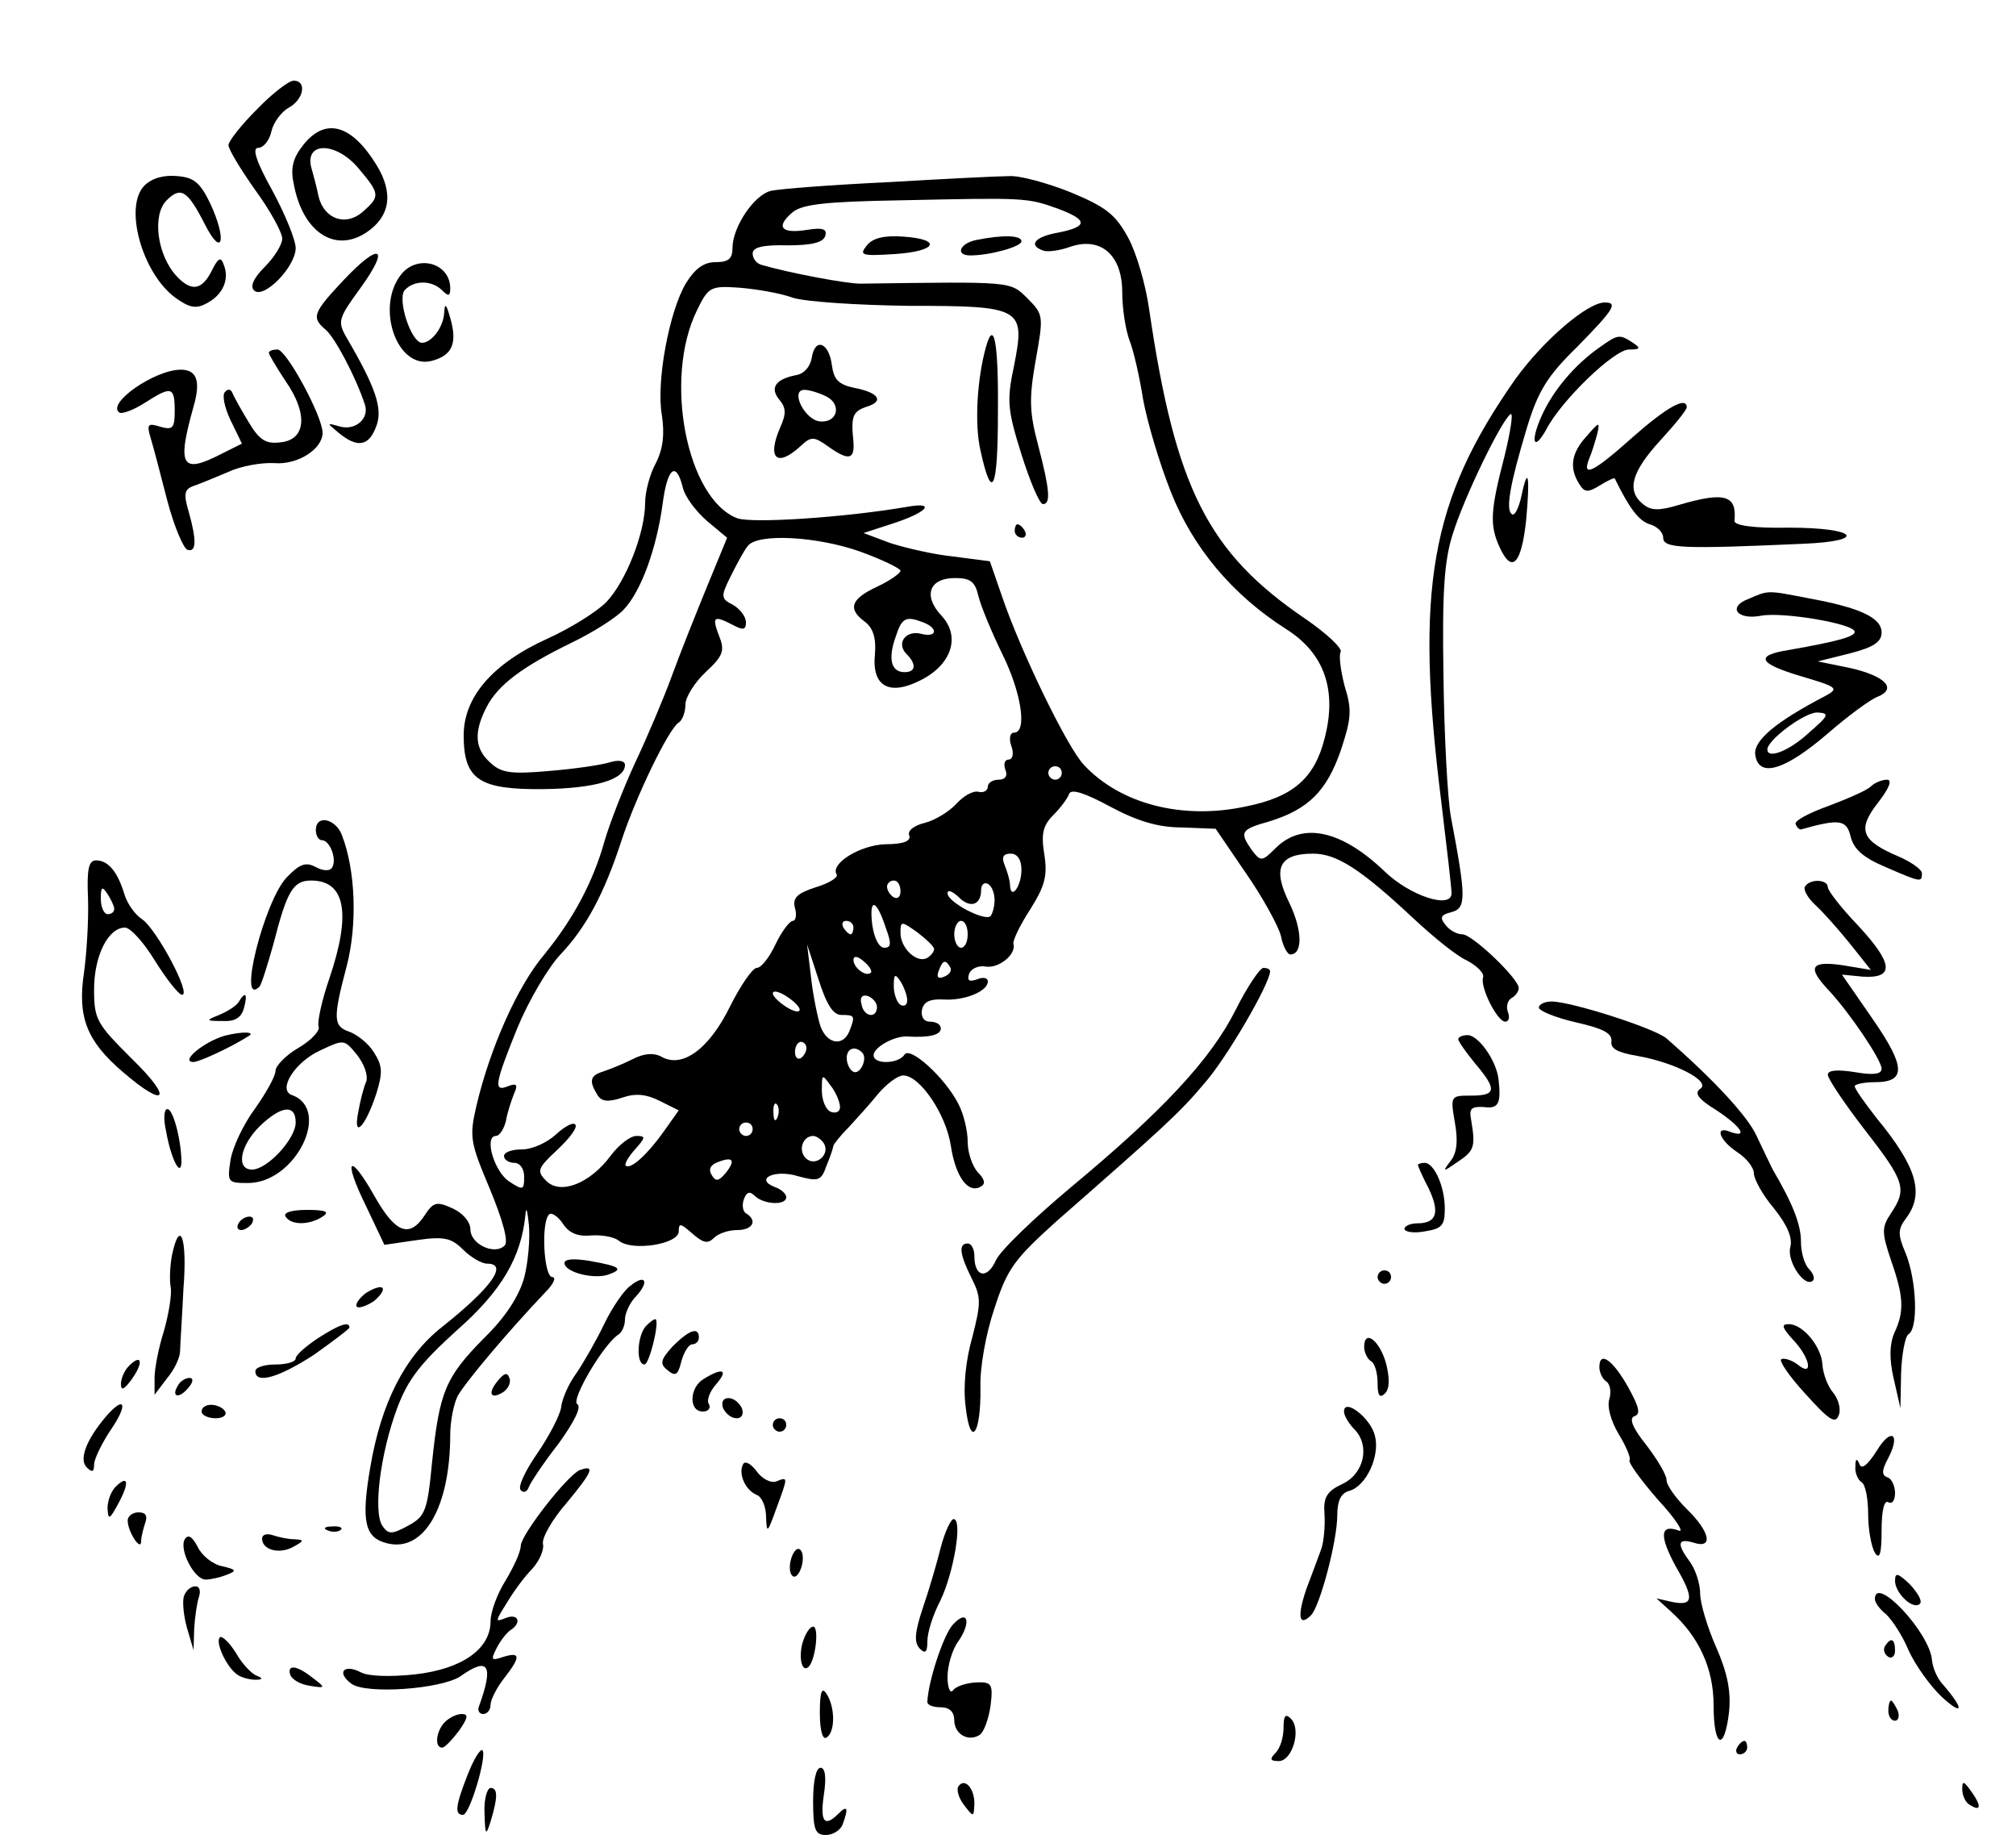 <?xml version="1.0" standalone="no"?>
<!DOCTYPE svg PUBLIC "-//W3C//DTD SVG 20010904//EN"
 "http://www.w3.org/TR/2001/REC-SVG-20010904/DTD/svg10.dtd">
<svg version="1.0" xmlns="http://www.w3.org/2000/svg"
 width="300pt" height="273pt" viewBox="0 0 300 273"
 preserveAspectRatio="xMidYMid meet">
<g transform="translate(0,273) scale(0.1,-0.1)"
fill="#000000" stroke="none">
<path d="M382 2567 c-23 -23 -42 -47 -42 -53 0 -6 18 -36 40 -67 22 -30 40
-63 40 -72 0 -9 -12 -28 -26 -42 -17 -17 -22 -29 -16 -35 14 -14 62 35 62 63
0 12 -16 51 -35 86 -24 43 -30 63 -21 63 8 0 17 11 20 25 3 13 15 29 26 35 22
12 27 40 7 40 -7 0 -32 -19 -55 -43z"/>
<path d="M451 2514 c-15 -19 -19 -34 -14 -57 13 -72 61 -104 108 -73 36 24 41
59 15 101 -37 60 -76 71 -109 29z m83 -35 c31 -37 32 -41 7 -63 -26 -24 -59
-12 -67 22 -3 15 -8 33 -10 40 -13 42 36 42 70 1z"/>
<path d="M215 2454 c-31 -31 -4 -130 46 -167 21 -15 31 -17 47 -8 23 12 34 35
25 57 -4 12 -8 11 -17 -7 -15 -31 -31 -34 -54 -9 -28 31 -36 90 -14 112 21 21
31 15 57 -36 26 -51 33 -23 8 31 -15 31 -24 39 -49 41 -20 2 -38 -3 -49 -14z"/>
<path d="M1322 2459 c-84 -4 -163 -10 -175 -13 -25 -6 -57 -54 -57 -85 0 -16
-6 -21 -25 -21 -18 0 -31 -10 -44 -31 -25 -41 -45 -148 -36 -197 4 -28 2 -49
-9 -71 -9 -16 -16 -43 -16 -59 0 -45 -29 -118 -58 -148 -15 -15 -54 -39 -87
-54 -82 -37 -125 -87 -125 -144 0 -66 23 -81 119 -80 76 1 121 14 121 36 0 6
-9 8 -22 4 -13 -4 -53 -10 -91 -13 -56 -5 -71 -3 -87 12 -24 21 -25 46 -6 83
17 33 53 60 127 96 31 15 66 37 77 49 26 27 49 91 58 157 7 54 20 65 30 25 3
-14 20 -36 36 -50 l30 -25 -30 -73 c-16 -39 -40 -99 -52 -132 -12 -33 -37 -92
-55 -130 -18 -39 -38 -91 -45 -115 -17 -61 -46 -116 -90 -170 -40 -47 -81
-140 -101 -225 -11 -47 -9 -55 20 -124 19 -46 28 -78 22 -84 -15 -15 -51 2
-51 24 0 11 -11 24 -26 31 -24 11 -29 10 -42 -10 -23 -35 -44 -26 -75 29 -38
67 -47 55 -12 -16 l27 -57 48 7 c41 6 52 3 69 -14 12 -12 28 -21 36 -21 32 0
6 -36 -67 -94 -56 -44 -91 -114 -107 -209 -14 -81 -8 -105 25 -113 55 -14 94
54 94 162 0 19 5 45 11 57 11 20 74 95 131 155 12 12 16 22 10 22 -13 0 -17
82 -5 93 3 4 13 -2 21 -14 9 -14 23 -19 42 -17 15 1 34 -2 41 -8 20 -16 89 -5
89 14 0 13 3 12 20 -3 16 -14 23 -16 32 -7 7 7 22 12 35 12 23 0 31 14 13 25
-5 3 -6 13 -3 21 4 11 9 12 16 5 13 -13 47 -15 47 -2 0 5 -8 12 -17 15 -31 12
0 27 35 16 30 -8 34 -7 42 16 6 14 10 27 10 29 0 2 10 15 23 28 12 13 32 35
44 50 13 15 29 27 37 27 25 0 64 -58 71 -105 7 -46 26 -72 45 -60 7 4 5 11 -5
21 -8 9 -15 29 -15 45 0 17 -6 42 -14 57 -20 39 -72 86 -80 73 -9 -14 -46 -15
-46 -1 0 12 31 29 50 28 32 -2 50 2 50 12 0 6 -7 10 -16 10 -9 0 -14 7 -12 18
3 12 12 16 32 15 31 -2 66 12 66 27 0 5 -7 7 -16 3 -12 -4 -15 -2 -12 8 3 8
14 13 25 11 20 -3 46 19 41 34 -1 5 10 28 25 51 22 35 26 50 21 82 -5 31 -2
43 14 59 11 11 21 25 23 31 3 8 24 1 61 -19 39 -21 71 -31 106 -31 l51 -2 45
-66 c25 -36 48 -78 52 -93 3 -16 10 -28 14 -28 19 0 18 36 -1 76 -26 52 -16
74 35 74 35 0 71 -23 150 -97 28 -26 63 -55 79 -62 15 -8 26 -19 24 -25 -5
-14 21 -66 33 -66 5 0 7 6 4 14 -3 8 -1 17 5 21 6 3 11 10 11 15 0 14 -69 80
-84 80 -8 0 -19 6 -25 14 -9 11 -7 15 9 19 22 6 22 21 -1 142 -5 28 -10 122
-11 210 -2 124 1 171 14 211 17 55 73 170 86 178 4 2 0 -25 -9 -62 -21 -81
-23 -103 -7 -137 18 -39 32 -24 39 41 6 65 3 84 -7 36 -4 -18 -10 -30 -14 -27
-10 6 -3 45 22 128 17 56 31 78 75 121 55 56 61 66 41 66 -26 0 -92 -57 -133
-114 -127 -181 -150 -312 -110 -631 8 -66 15 -126 15 -134 0 -24 -62 -4 -100
33 -64 61 -122 74 -162 34 -20 -20 -22 -20 -35 -3 -19 27 -17 31 26 43 58 18
85 45 106 105 16 48 17 61 6 96 -6 23 -9 46 -6 51 3 5 -20 27 -52 49 -146 99
-194 195 -233 461 -5 36 -19 84 -31 106 -19 35 -33 46 -86 68 -35 14 -76 25
-91 24 -15 0 -96 -4 -180 -9z m251 -39 c46 -17 47 -27 2 -36 -35 -6 -46 -19
-22 -27 6 -2 24 0 40 6 45 15 77 -12 77 -68 0 -24 5 -56 11 -72 6 -15 15 -55
20 -87 6 -33 24 -94 41 -137 33 -84 92 -154 172 -205 57 -36 76 -91 57 -163
-15 -59 -47 -87 -118 -101 -94 -20 -186 4 -240 62 -25 26 -95 171 -122 251
l-18 52 -54 7 c-30 3 -72 13 -94 20 l-40 15 40 13 c54 17 70 34 25 26 -93 -16
-231 -25 -253 -17 -75 29 -110 207 -60 309 17 35 20 37 63 34 25 -2 61 -8 80
-15 19 -6 96 -11 172 -12 169 0 174 -3 157 -89 -11 -52 -10 -65 11 -132 13
-41 27 -74 32 -74 12 0 10 22 -7 87 -13 49 -14 69 -4 126 12 67 12 69 -12 93
-26 26 -22 25 -249 22 -21 0 -106 16 -147 28 -7 2 -13 9 -13 17 0 9 15 13 52
12 35 0 53 4 56 14 3 10 -3 13 -27 9 -38 -6 -47 4 -23 25 14 13 47 17 162 19
185 4 188 4 233 -12z m-292 -511 c33 -12 59 -25 59 -28 0 -4 -16 -15 -35 -24
-39 -18 -44 -33 -18 -52 12 -9 17 -24 15 -48 -5 -48 21 -63 68 -39 46 23 60
65 31 96 -28 30 -18 56 20 56 23 0 30 -5 35 -27 4 -16 20 -54 35 -85 29 -58
38 -118 18 -118 -6 0 -8 -9 -4 -20 4 -11 2 -20 -4 -20 -6 0 -8 -7 -5 -15 4 -9
0 -15 -10 -15 -9 0 -16 -5 -16 -10 0 -6 -6 -10 -14 -8 -8 2 -22 -6 -33 -18
-10 -11 -31 -24 -46 -28 -17 -4 -27 -12 -24 -19 3 -8 -8 -13 -35 -13 -38 -1
-83 -29 -73 -45 3 -4 -11 -13 -31 -19 -28 -9 -35 -16 -31 -31 3 -10 1 -19 -3
-19 -5 0 -17 -16 -26 -35 -9 -19 -21 -35 -28 -35 -6 0 -24 -26 -40 -58 -31
-63 -71 -92 -102 -74 -11 6 -26 5 -43 -4 -14 -7 -34 -15 -43 -18 -20 -6 -22
-14 -9 -35 6 -10 16 -11 37 -4 20 7 36 5 56 -5 l28 -14 -22 -31 c-24 -34 -50
-58 -57 -51 -2 2 4 13 14 24 16 18 16 20 2 20 -9 0 -26 -13 -38 -29 -31 -42
-75 -59 -96 -38 -15 15 -13 19 17 47 18 17 30 33 26 37 -3 4 -16 -3 -29 -15
-13 -12 -35 -22 -50 -22 -15 0 -27 -4 -27 -10 0 -5 7 -10 15 -10 9 0 15 -9 15
-21 0 -20 -2 -20 -22 -7 -23 15 -38 68 -20 68 5 0 12 10 15 23 2 12 8 30 12
40 6 13 4 16 -9 11 -22 -9 -20 3 14 87 17 41 46 90 64 109 38 40 65 90 91 170
21 64 70 166 85 175 5 3 10 15 10 27 0 11 14 33 30 48 26 24 29 32 20 54 -11
29 -8 31 21 16 15 -8 19 -7 19 4 0 9 -9 20 -19 26 -18 9 -19 12 -4 42 9 18 20
39 26 46 15 19 104 14 168 -9z m93 -105 c23 -9 20 -23 -3 -17 -23 6 -38 -14
-22 -30 15 -15 14 -27 -3 -27 -20 0 -25 20 -13 53 9 28 15 31 41 21z m206
-224 c0 -5 -4 -10 -10 -10 -5 0 -10 5 -10 10 0 6 5 10 10 10 6 0 10 -4 10 -10z
m-60 -144 c0 -25 -16 -46 -17 -23 0 7 -4 20 -8 30 -5 12 -2 17 9 17 10 0 16
-9 16 -24z m-180 -32 c0 -8 -4 -12 -10 -9 -5 3 -10 10 -10 16 0 5 5 9 10 9 6
0 10 -7 10 -16z m140 -13 c0 -10 -3 -20 -6 -24 -9 -8 -64 21 -64 34 0 6 7 3
16 -5 17 -18 34 -13 34 10 0 8 5 12 10 9 6 -3 10 -14 10 -24z m-162 -41 c9
-24 8 -30 -2 -30 -8 0 -15 14 -18 34 -5 41 6 39 20 -4z m-48 0 c0 -5 -2 -10
-4 -10 -3 0 -8 5 -11 10 -3 6 -1 10 4 10 6 0 11 -4 11 -10z m120 -32 c0 -4 -5
-10 -10 -13 -15 -9 -40 14 -40 37 0 18 1 18 25 1 13 -10 25 -21 25 -25z m50
22 c0 -11 -4 -20 -10 -20 -5 0 -10 9 -10 20 0 11 5 20 10 20 6 0 10 -9 10 -20z
m-188 -120 c20 0 21 -1 12 -24 -9 -23 -33 -20 -43 7 -4 12 -11 45 -14 72 l-6
50 17 -52 c12 -38 22 -53 34 -53z m44 63 c-7 -7 -26 7 -26 19 0 6 6 6 15 -2 9
-7 13 -15 11 -17z m118 8 c3 -5 -1 -11 -9 -14 -9 -4 -12 -1 -8 9 6 16 10 17
17 5z m-64 -49 c0 -7 -4 -10 -10 -7 -5 3 -10 16 -10 28 0 18 2 19 10 7 5 -8
10 -21 10 -28z m-160 -14 c0 -5 -9 -3 -20 4 -11 7 -20 16 -20 20 0 5 9 3 20
-4 11 -7 20 -16 20 -20z m115 4 c0 -18 -20 -15 -23 4 -3 10 1 15 10 12 7 -3
13 -10 13 -16z m-105 -61 c0 -6 -4 -12 -8 -15 -5 -3 -9 1 -9 9 0 8 4 15 9 15
4 0 8 -4 8 -9z m83 -7 c9 -9 -4 -35 -14 -28 -5 3 -9 12 -9 20 0 14 12 19 23 8z
m-33 -81 c0 -7 -6 -10 -14 -7 -7 3 -13 17 -13 31 0 25 0 26 13 8 8 -10 14 -25
14 -32z m-93 -15 c-3 -8 -6 -5 -6 6 -1 11 2 17 5 13 3 -3 4 -12 1 -19z m-37
-18 c0 -5 -4 -10 -10 -10 -5 0 -10 5 -10 10 0 6 5 10 10 10 6 0 10 -4 10 -10z
m106 -21 c10 -17 -13 -36 -27 -22 -12 12 -4 33 11 33 5 0 12 -5 16 -11z m-146
-44 c-11 -13 -15 -13 -21 -3 -5 8 -2 15 9 19 23 9 27 3 12 -16z m-300 -156
c-8 -28 -28 -59 -60 -90 -57 -58 -66 -79 -77 -184 -7 -73 -10 -81 -36 -95 -24
-13 -29 -13 -38 0 -14 21 -3 108 22 175 16 43 35 67 89 116 67 59 96 109 102
173 1 12 3 4 5 -16 2 -20 -1 -56 -7 -79z"/>
<path d="M1290 2365 c-12 -15 -8 -16 41 -13 63 4 72 22 13 26 -28 2 -45 -2
-54 -13z"/>
<path d="M1453 2373 c-25 -5 -32 -23 -9 -23 29 0 76 13 76 21 0 9 -27 10 -67
2z"/>
<path d="M1467 2213 c-13 -47 -17 -114 -8 -153 17 -78 26 -60 26 56 1 105 -6
141 -18 97z"/>
<path d="M1208 2198 c-2 -13 -11 -24 -23 -26 -31 -6 -40 -19 -25 -37 10 -12
10 -21 1 -41 -20 -46 -5 -60 30 -28 16 15 20 15 41 0 31 -22 40 -20 38 7 -4
38 -1 45 20 52 26 8 18 21 -19 28 -23 5 -30 12 -33 33 -4 34 -25 43 -30 12z
m22 -58 c23 -12 16 -39 -9 -37 -23 1 -46 47 -24 47 8 0 23 -5 33 -10z"/>
<path d="M1510 1940 c0 -5 5 -10 11 -10 5 0 7 5 4 10 -3 6 -8 10 -11 10 -2 0
-4 -4 -4 -10z"/>
<path d="M512 2314 c-46 -49 -49 -56 -28 -74 14 -11 46 -72 59 -112 7 -21 -15
-40 -39 -32 -18 5 -18 5 0 -10 28 -23 45 -20 56 10 10 26 -1 58 -45 133 -13
23 -11 28 21 72 45 62 30 70 -24 13z"/>
<path d="M598 2323 c-40 -48 -8 -143 44 -130 31 8 39 26 28 64 -6 21 -8 23 -9
8 -1 -22 -19 -45 -33 -45 -16 0 -37 64 -26 78 13 15 40 16 56 0 9 -9 12 -9 12
3 0 37 -47 51 -72 22z"/>
<path d="M2380 2213 c-37 -26 -69 -64 -86 -102 -17 -38 -12 -54 7 -20 22 43
101 119 123 119 17 0 18 2 6 10 -20 13 -22 13 -50 -7z"/>
<path d="M400 2205 c0 -2 11 -21 25 -42 34 -49 30 -87 -7 -91 -22 -3 -32 3
-48 30 -11 18 -22 38 -24 43 -2 6 -7 7 -11 2 -5 -4 -1 -23 8 -42 l17 -35 -30
-15 c-60 -31 -67 -19 -42 70 11 38 5 55 -19 55 -39 0 -112 -51 -91 -64 4 -2
21 4 38 15 39 25 44 24 44 -12 0 -26 -3 -29 -21 -24 -19 6 -21 4 -15 -16 4
-13 15 -55 25 -94 10 -38 24 -71 30 -73 13 -4 14 13 2 56 -8 27 -7 34 7 39 9
3 33 13 52 21 19 9 50 14 68 13 35 -3 72 21 72 45 0 25 -54 124 -67 124 -7 0
-13 -2 -13 -5z"/>
<path d="M2430 2080 c-58 -52 -77 -62 -65 -32 4 9 9 26 12 37 4 18 3 18 -16
-4 -23 -25 -26 -47 -11 -71 8 -13 13 -13 31 -2 11 7 22 12 22 10 22 -45 36
-63 52 -68 11 -3 20 -12 20 -20 0 -16 29 -17 208 -9 98 4 80 24 -21 24 -51 -1
-81 3 -81 10 4 38 -14 44 -82 24 -30 -9 -42 -9 -54 1 -25 20 -17 48 25 94 22
24 40 46 40 50 0 17 -30 0 -80 -44z"/>
<path d="M2602 1839 c-32 -12 -17 -32 19 -25 32 6 139 -12 139 -24 0 -7 -24
-14 -98 -27 -51 -8 -46 -20 18 -39 54 -16 57 -18 37 -29 -75 -39 -108 -67
-105 -88 5 -35 44 -23 107 31 31 27 64 51 74 55 31 12 13 31 -39 43 l-49 10
48 12 c35 9 47 17 47 31 0 22 -32 37 -109 51 -62 12 -59 12 -89 -1z m90 -199
c-29 -27 -62 -40 -62 -25 0 14 55 55 74 55 19 -1 18 -4 -12 -30z"/>
<path d="M2784 1560 c-6 -6 -34 -18 -63 -29 -28 -10 -51 -22 -49 -27 2 -5 5
-8 8 -8 57 16 68 15 74 -11 5 -19 19 -31 52 -45 53 -23 54 -23 54 -9 0 5 -15
16 -33 24 -57 24 -64 40 -33 80 18 23 22 35 14 35 -8 0 -19 -5 -24 -10z"/>
<path d="M470 1495 c0 -8 4 -15 9 -15 12 0 23 -29 15 -41 -3 -5 -13 -5 -24 1
-15 8 -24 5 -44 -16 -33 -36 -73 -194 -40 -162 3 3 12 32 21 64 20 78 29 94
56 94 51 0 60 -49 27 -146 -11 -32 -18 -64 -16 -71 3 -6 -11 -21 -30 -32 -19
-11 -34 -27 -34 -34 0 -8 -14 -33 -31 -57 -17 -23 -33 -57 -36 -76 -5 -33 -4
-34 26 -34 71 0 125 110 65 131 -21 8 5 49 42 66 36 17 36 17 55 -6 11 -14 17
-31 14 -40 -4 -9 -9 -29 -12 -46 -8 -41 11 -21 27 28 10 32 9 42 -4 62 -8 13
-25 26 -36 30 -24 8 -25 19 -4 98 16 62 13 142 -7 194 -9 25 -39 32 -39 8z
m-30 -435 c0 -24 -42 -70 -65 -70 -24 0 -18 35 11 64 32 31 54 34 54 6z"/>
<path d="M131 1393 c1 -32 -2 -81 -6 -110 -10 -66 4 -102 58 -148 65 -56 75
-40 13 20 -52 52 -56 58 -56 103 0 50 21 92 46 92 8 0 28 -22 45 -50 17 -27
35 -50 40 -50 14 0 -37 96 -59 112 -11 7 -23 24 -27 38 -10 33 -24 50 -42 50
-11 0 -14 -13 -12 -57z m39 -15 c0 -5 -4 -8 -10 -8 -5 0 -10 10 -10 23 0 18 2
19 10 7 5 -8 10 -18 10 -22z"/>
<path d="M2686 1411 c-3 -4 4 -17 15 -27 12 -11 35 -37 52 -58 l31 -39 -42 7
c-48 7 -53 -3 -21 -37 31 -33 79 -104 79 -117 0 -8 -12 -10 -40 -5 -26 4 -40
3 -40 -4 0 -6 25 -43 55 -82 60 -77 63 -88 39 -124 -14 -21 -14 -28 0 -70 19
-54 20 -76 5 -108 -7 -16 -8 -38 -1 -68 l10 -44 1 52 c1 28 6 55 11 58 15 9
12 80 -4 120 -12 28 -12 36 0 52 28 37 17 76 -43 149 -18 23 -33 44 -33 48 0
3 14 6 30 6 47 0 46 23 -4 95 l-45 65 31 -3 c48 -3 45 20 -7 76 -25 26 -45 52
-45 57 0 12 -27 13 -34 1z"/>
<path d="M1839 1228 c-37 -74 -109 -151 -245 -264 -55 -46 -106 -95 -112 -109
-13 -29 -32 -25 -32 6 0 10 -4 19 -10 19 -14 0 -12 -16 6 -52 14 -28 14 -36 1
-87 -10 -35 -14 -74 -10 -104 7 -63 23 -41 22 29 -1 29 8 80 21 118 19 59 30
73 92 129 161 141 184 162 220 205 33 37 98 149 98 167 0 3 -4 5 -10 5 -5 0
-24 -28 -41 -62z"/>
<path d="M355 1239 c-4 -6 -17 -14 -29 -19 -20 -8 -20 -9 5 -9 19 -1 28 5 32
19 6 22 2 26 -8 9z"/>
<path d="M2290 1231 c0 -5 25 -15 55 -22 40 -9 54 -16 53 -28 -2 -11 9 -17 39
-22 56 -10 110 -38 93 -49 -9 -6 -3 -15 23 -31 37 -24 50 -43 22 -33 -24 10
-17 -12 10 -30 14 -9 25 -23 25 -32 0 -8 13 -32 30 -52 20 -25 28 -44 24 -58
-5 -21 22 -61 34 -49 3 3 0 11 -6 17 -7 7 -12 25 -12 41 0 25 -12 56 -42 107
-4 8 -15 31 -24 50 -13 29 -64 84 -134 145 -17 15 -142 55 -171 55 -10 0 -19
-4 -19 -9z"/>
<path d="M334 1189 c-31 -9 -67 -39 -46 -39 8 0 54 21 81 38 13 7 -8 8 -35 1z"/>
<path d="M2170 1184 c0 -3 11 -19 25 -36 33 -39 32 -48 -6 -48 -30 0 -31 0
-24 -40 5 -28 3 -46 -7 -58 -12 -16 -11 -16 12 0 24 16 26 22 19 63 -3 16 1
19 19 18 22 -3 26 5 22 41 -3 28 -30 66 -46 66 -8 0 -14 -3 -14 -6z"/>
<path d="M247 1048 c7 -41 22 -71 23 -47 0 31 -12 79 -21 79 -5 0 -6 -15 -2
-32z"/>
<path d="M2110 997 c0 -2 7 -18 16 -35 17 -36 12 -52 -17 -52 -10 0 -19 -4
-19 -8 0 -5 14 -7 30 -4 26 4 30 9 30 34 0 33 -16 68 -30 68 -6 0 -10 -2 -10
-3z"/>
<path d="M425 920 c8 -13 35 -13 55 0 11 7 5 10 -23 10 -23 0 -36 -4 -32 -10z"/>
<path d="M355 910 c-3 -5 -2 -10 4 -10 5 0 13 5 16 10 3 6 2 10 -4 10 -5 0
-13 -4 -16 -10z"/>
<path d="M256 863 c-3 -16 -4 -37 -2 -48 2 -11 -3 -40 -10 -65 -8 -25 -14 -56
-14 -70 l0 -25 19 25 c11 13 19 31 19 40 0 8 3 50 5 93 6 74 -5 106 -17 50z"/>
<path d="M840 851 c0 -14 45 -25 66 -17 22 8 17 12 -28 20 -24 4 -38 3 -38 -3z"/>
<path d="M2050 830 c0 -5 5 -10 10 -10 6 0 10 5 10 10 0 6 -4 10 -10 10 -5 0
-10 -4 -10 -10z"/>
<path d="M938 817 c-9 -6 -27 -32 -39 -57 -12 -25 -31 -58 -42 -74 -11 -15
-21 -38 -22 -50 -2 -12 -18 -43 -36 -69 -18 -26 -29 -50 -24 -54 4 -5 10 -2
12 5 3 7 22 36 44 64 23 32 35 55 28 59 -10 6 40 91 62 104 5 4 9 13 9 22 0 9
7 25 17 35 20 22 13 33 -9 15z"/>
<path d="M544 806 c-10 -8 -16 -17 -13 -20 3 -3 14 1 25 8 10 8 16 17 13 20
-3 3 -14 -1 -25 -8z"/>
<path d="M962 758 c-14 -14 -16 -58 -3 -58 7 0 22 60 17 67 -1 2 -8 -3 -14 -9z"/>
<path d="M473 739 c-18 -12 -33 -25 -33 -30 0 -5 -13 -9 -30 -9 -16 0 -30 -4
-30 -10 0 -20 36 -9 88 25 28 20 52 38 52 40 0 10 -16 4 -47 -16z"/>
<path d="M2668 737 c26 -27 31 -57 7 -37 -8 6 -19 10 -24 8 -5 -1 11 -25 35
-51 35 -39 45 -46 50 -33 4 9 0 24 -8 34 -8 9 -15 28 -16 41 -1 27 -29 61 -50
61 -12 0 -10 -5 6 -23z"/>
<path d="M1001 727 c-18 -20 -20 -26 -7 -36 11 -9 15 -7 20 14 4 14 11 25 16
25 6 0 10 5 10 10 0 17 -15 11 -39 -13z"/>
<path d="M2030 726 c0 -8 5 -18 10 -21 6 -3 10 -18 10 -33 0 -18 3 -23 11 -15
7 7 7 22 2 43 -9 35 -33 54 -33 26z"/>
<path d="M192 698 c-7 -7 -12 -19 -12 -27 0 -11 5 -8 16 7 18 25 15 39 -4 20z"/>
<path d="M2380 696 c0 -8 5 -18 10 -21 6 -4 8 -15 5 -26 -4 -11 2 -33 14 -53
11 -18 18 -35 16 -38 -3 -3 16 -29 42 -59 27 -29 40 -50 31 -46 -28 10 -29 -8
-4 -54 28 -48 26 -59 -7 -52 l-22 5 22 -20 c41 -37 63 -84 63 -139 0 -63 16
-70 23 -10 3 30 -2 57 -19 96 -13 29 -24 66 -24 80 0 15 -7 36 -15 47 -20 27
-19 36 5 29 30 -10 25 16 -10 50 -16 16 -30 35 -30 43 0 8 -14 31 -30 52 -21
26 -26 40 -18 43 10 3 7 14 -9 43 -23 41 -43 55 -43 30z"/>
<path d="M741 676 c-16 -19 -11 -29 8 -17 7 5 12 14 9 21 -3 9 -8 7 -17 -4z"/>
<path d="M1048 679 c-22 -12 -24 -49 -2 -49 8 0 12 5 9 11 -4 5 1 19 11 30 18
21 10 25 -18 8z"/>
<path d="M265 669 c-11 -17 1 -21 15 -4 8 9 8 15 2 15 -6 0 -14 -5 -17 -11z"/>
<path d="M1076 635 c4 -8 12 -15 20 -15 8 0 11 6 8 15 -4 8 -12 15 -20 15 -8
0 -11 -6 -8 -15z"/>
<path d="M158 623 c-29 -34 -41 -64 -29 -76 8 -8 11 -7 11 4 0 8 11 31 25 52
26 38 21 52 -7 20z"/>
<path d="M300 630 c0 -5 9 -10 21 -10 11 0 17 5 14 10 -3 6 -13 10 -21 10 -8
0 -14 -4 -14 -10z"/>
<path d="M2000 630 c0 -6 7 -18 16 -27 23 -24 14 -66 -19 -81 -23 -11 -28 -20
-26 -45 1 -18 -1 -41 -5 -52 -4 -11 -14 -38 -22 -59 -14 -41 -11 -57 7 -39 13
13 39 110 39 149 0 22 6 33 18 36 25 7 46 52 38 82 -6 26 -46 57 -46 36z"/>
<path d="M1150 610 c0 -5 5 -10 10 -10 6 0 10 5 10 10 0 6 -4 10 -10 10 -5 0
-10 -4 -10 -10z"/>
<path d="M2793 572 c-14 -22 -23 -29 -26 -20 -4 9 -6 8 -6 -4 -1 -9 4 -20 9
-23 6 -3 10 -25 10 -48 0 -23 5 -49 10 -57 7 -11 10 -2 10 33 0 30 4 46 10 42
6 -3 10 3 10 14 0 10 -5 21 -11 23 -9 3 -9 10 0 27 20 37 6 49 -16 13z"/>
<path d="M1106 552 c-8 -14 3 -39 20 -46 8 -3 14 -18 14 -33 1 -25 2 -24 15
12 18 49 18 48 0 41 -8 -3 -21 4 -29 15 -8 11 -17 16 -20 11z"/>
<path d="M863 543 c-18 -7 -86 -94 -88 -112 0 -10 -11 -33 -23 -53 -12 -19
-22 -46 -22 -60 0 -41 -42 -71 -112 -79 -37 -4 -70 -3 -81 3 -25 13 -37 0 -14
-17 22 -16 133 -8 162 11 42 30 50 17 28 -44 -3 -6 0 -12 6 -12 6 0 11 6 11
14 0 7 9 25 20 39 25 32 25 40 -1 32 -18 -6 -19 -5 -10 13 6 12 16 24 21 27
17 11 11 25 -7 18 -17 -7 -16 -5 1 22 10 17 27 40 38 51 11 12 18 29 16 37 -2
9 14 37 36 62 38 46 42 56 19 48z"/>
<path d="M172 518 c-7 -7 -12 -21 -12 -32 1 -18 3 -17 16 7 17 31 15 44 -4 25z"/>
<path d="M190 468 c0 -17 20 -47 20 -31 0 6 3 18 6 27 4 11 1 16 -10 16 -9 0
-16 -6 -16 -12z"/>
<path d="M1400 428 c-6 -24 -18 -65 -27 -91 -12 -36 -13 -51 -4 -60 8 -8 11
-5 11 11 0 13 8 39 19 60 20 41 34 122 20 122 -4 0 -13 -19 -19 -42z"/>
<path d="M488 453 c7 -3 16 -2 19 1 4 3 -2 6 -13 5 -11 0 -14 -3 -6 -6z"/>
<path d="M275 440 c-9 -15 14 -60 31 -60 7 0 21 3 31 7 16 6 15 8 -7 13 -14 3
-30 16 -36 29 -8 15 -14 19 -19 11z"/>
<path d="M390 441 c0 -17 26 -24 47 -12 16 9 16 10 1 11 -9 0 -23 3 -32 6 -9
3 -16 1 -16 -5z"/>
<path d="M1177 410 c-3 -11 -2 -22 3 -25 4 -3 10 4 13 15 3 11 2 22 -3 25 -4
3 -10 -4 -13 -15z"/>
<path d="M2820 378 c0 -18 27 -44 37 -34 4 4 -3 16 -15 29 -18 17 -22 18 -22
5z"/>
<path d="M274 356 c-3 -7 -1 -29 4 -47 l10 -34 1 32 c1 17 4 38 7 47 3 9 1 16
-5 16 -7 0 -14 -6 -17 -14z"/>
<path d="M2790 351 c0 -5 7 -15 16 -22 9 -8 25 -32 34 -54 10 -22 32 -53 50
-70 32 -29 33 -18 2 18 -9 9 -16 26 -17 37 -3 41 -85 128 -85 91z"/>
<path d="M1418 313 c-14 -15 -37 -85 -38 -115 0 -5 9 -8 20 -8 13 0 20 -7 20
-19 0 -21 21 -33 38 -22 6 4 13 23 16 43 4 33 2 36 -22 35 -15 -1 -30 -6 -34
-12 -4 -5 -8 4 -8 20 0 17 7 41 16 53 20 29 14 49 -8 25z"/>
<path d="M1194 285 c-6 -23 0 -45 10 -34 10 12 15 59 6 59 -5 0 -12 -11 -16
-25z"/>
<path d="M327 294 c-7 -8 11 -46 27 -56 6 -4 18 -7 26 -7 11 0 12 2 2 6 -8 3
-22 18 -31 34 -10 16 -21 26 -24 23z"/>
<path d="M2805 281 c-3 -5 -1 -12 5 -16 5 -3 10 1 10 9 0 18 -6 21 -15 7z"/>
<path d="M432 238 c3 -7 15 -14 29 -16 24 -4 24 -3 4 12 -24 19 -38 20 -33 4z"/>
<path d="M1220 182 c0 -26 4 -41 10 -37 13 8 13 45 0 65 -7 11 -10 3 -10 -28z"/>
<path d="M2810 185 c0 -8 4 -15 10 -15 5 0 7 7 4 15 -4 8 -8 15 -10 15 -2 0
-4 -7 -4 -15z"/>
<path d="M662 168 c-13 -13 -16 -38 -4 -38 4 0 15 12 25 25 13 19 15 25 4 25
-7 0 -18 -5 -25 -12z"/>
<path d="M1910 159 c0 -14 -5 -30 -12 -37 -9 -9 -8 -12 5 -12 20 0 34 47 18
63 -8 8 -11 5 -11 -14z"/>
<path d="M2585 130 c-3 -5 -1 -10 4 -10 6 0 11 5 11 10 0 6 -2 10 -4 10 -3 0
-8 -4 -11 -10z"/>
<path d="M696 90 c-18 -46 -20 -60 -7 -60 10 0 36 88 29 96 -3 3 -13 -13 -22
-36z"/>
<path d="M1210 50 c0 -42 3 -50 19 -50 10 0 22 7 25 16 9 24 7 29 -6 16 -21
-21 -28 -13 -22 28 4 26 2 40 -5 40 -7 0 -11 -21 -11 -50z"/>
<path d="M1426 72 c-3 -5 1 -18 9 -28 14 -18 14 -18 15 3 0 23 -15 39 -24 25z"/>
<path d="M2920 68 c0 -9 5 -20 11 -23 17 -11 18 -2 3 19 -12 17 -14 17 -14 4z"/>
<path d="M721 33 c1 -34 2 -35 9 -13 11 36 11 50 0 50 -5 0 -10 -17 -9 -37z"/>
</g>
</svg>

